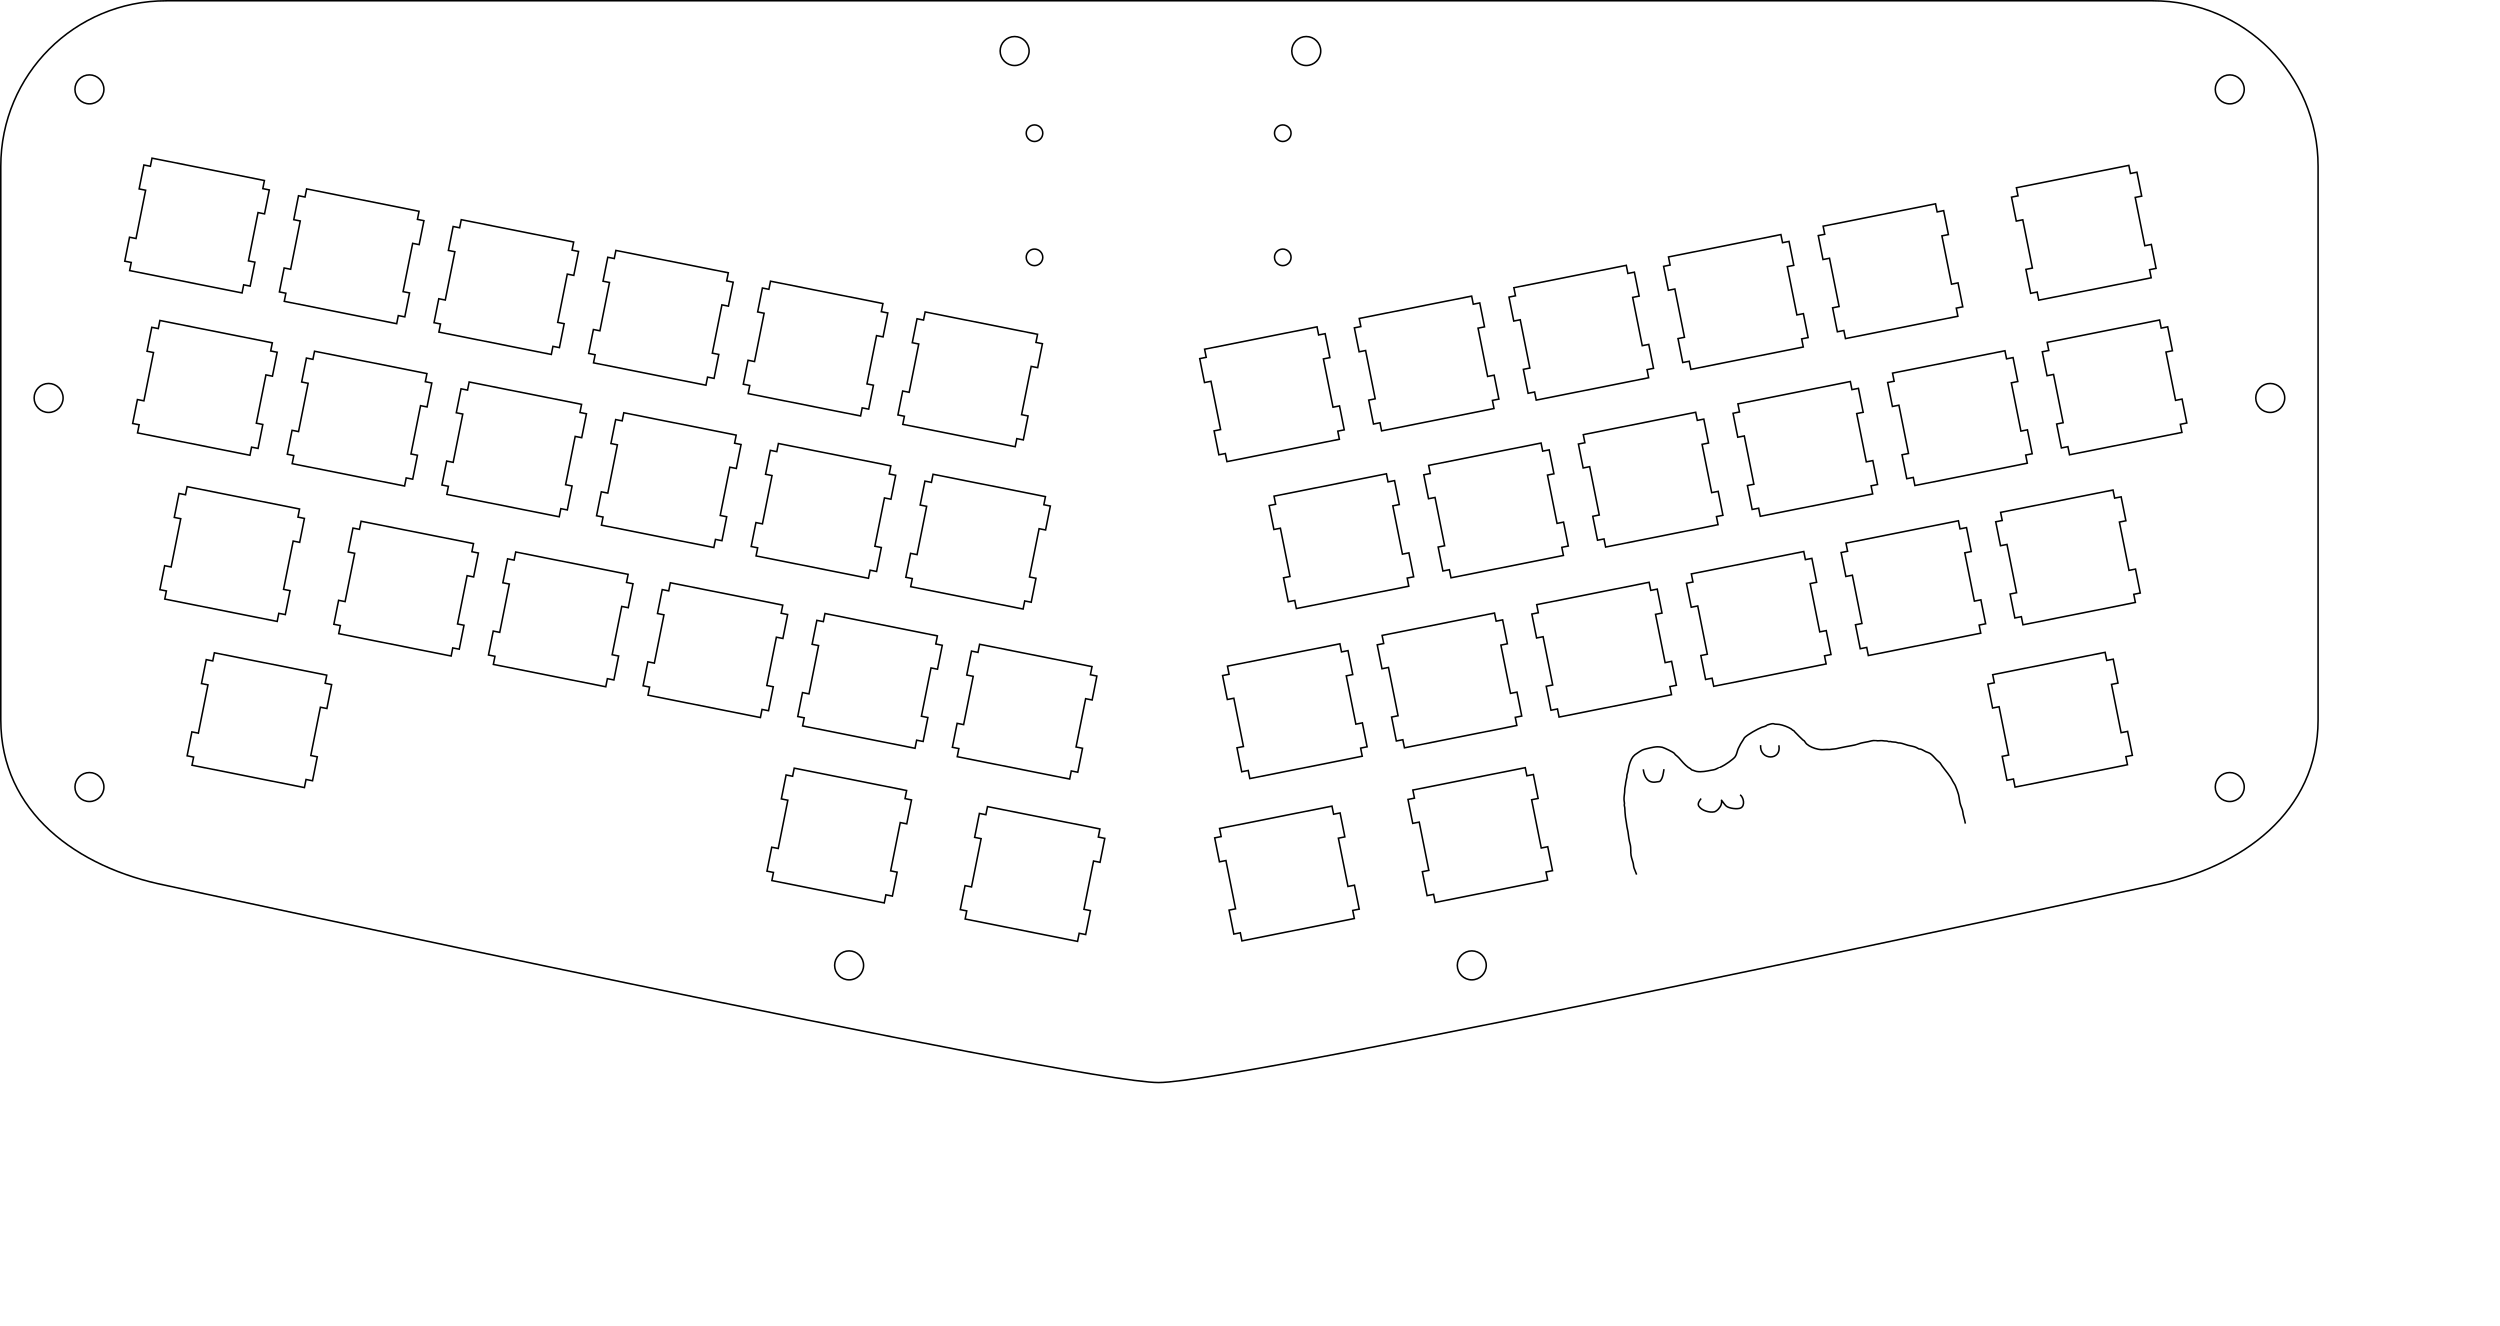 <?xml version="1.0" encoding="UTF-8" standalone="no"?>
<!-- Generated by SVGo -->

<svg
   width="302.077mm"
   height="160.260mm"
   viewBox="0.000 0.000 302.077 160.260"
   version="1.1"
   id="svg28"
   sodipodi:docname="plate.svg"
   inkscape:version="1.1.2 (0a00cf5339, 2022-02-04, custom)"
   xmlns:inkscape="http://www.inkscape.org/namespaces/inkscape"
   xmlns:sodipodi="http://sodipodi.sourceforge.net/DTD/sodipodi-0.dtd"
   xmlns="http://www.w3.org/2000/svg"
   xmlns:svg="http://www.w3.org/2000/svg"
   xmlns:rdf="http://www.w3.org/1999/02/22-rdf-syntax-ns#"
   xmlns:cc="http://creativecommons.org/ns#"
   xmlns:dc="http://purl.org/dc/elements/1.1/">
  <sodipodi:namedview
     id="namedview67"
     pagecolor="#505050"
     bordercolor="#eeeeee"
     borderopacity="1"
     inkscape:pageshadow="0"
     inkscape:pageopacity="0"
     inkscape:pagecheckerboard="0"
     inkscape:document-units="mm"
     showgrid="false"
     inkscape:zoom="1.0665221"
     inkscape:cx="571.01487"
     inkscape:cy="302.38472"
     inkscape:window-width="1246"
     inkscape:window-height="1370"
     inkscape:window-x="1290"
     inkscape:window-y="46"
     inkscape:window-maximized="1"
     inkscape:current-layer="svg28" />
  <title
     id="title946">Eliza</title>
  <defs
     id="defs32" />
  <path
     id="rect6305-4-4-3-7"
     style="display:inline;fill-opacity:0.001;stroke:#000000;stroke-width:0.189;stroke-miterlimit:4;stroke-dasharray:none"
     d="m 20.095,0.095 h 240 c 11.08,0 20,8.92 20,20 v 66.899 c 0,11.08 -9.126,17.871 -20,20 0,0 -110.133,23.801 -120.094,23.812 -9.918,0.012 -119.906,-23.812 -119.906,-23.812 -10.868,-2.158 -20,-8.92 -20,-20 V 20.095 c 0,-11.08 8.92,-20 20,-20 z" />
  <polygon
     points="121.747,98.25 121.171,101.143 121.956,101.299 120.795,107.135 120.011,106.978 119.435,109.872 120.22,110.028 120.025,111.009 133.608,113.711 133.804,112.73 134.588,112.886 135.164,109.993 134.379,109.837 135.54,104.001 136.324,104.157 136.9,101.264 136.115,101.108 136.31,100.127 122.727,97.425 122.531,98.406 "
     style="display:inline;fill:none;stroke:#000000;stroke-width:0.05mm"
     id="polygon4"
     transform="translate(-3.406,0.036)" />
  <polygon
     points="150.706,101.206 151.281,104.1 152.066,103.944 153.227,109.779 152.442,109.935 153.018,112.829 153.802,112.673 153.997,113.653 167.581,110.951 167.386,109.971 168.171,109.815 167.595,106.921 166.811,107.077 165.65,101.242 166.434,101.086 165.859,98.192 165.074,98.348 164.879,97.367 151.295,100.069 151.49,101.05 "
     style="display:inline;fill:none;stroke:#000000;stroke-width:0.05mm"
     id="polygon6"
     transform="translate(-3.935,0.036)" />
  <polygon
     points="98.392,93.604 97.816,96.497 98.601,96.653 97.44,102.489 96.656,102.333 96.08,105.226 96.865,105.382 96.67,106.363 110.253,109.065 110.449,108.084 111.233,108.24 111.809,105.347 111.024,105.191 112.185,99.355 112.97,99.511 113.545,96.618 112.76,96.462 112.955,95.481 99.372,92.779 99.177,93.76 "
     style="display:inline;fill:none;stroke:#000000;stroke-width:0.05mm"
     id="polygon8"
     transform="translate(-3.406,0.036)" />
  <polygon
     points="174.061,96.561 174.636,99.454 175.421,99.298 176.582,105.134 175.797,105.29 176.373,108.183 177.157,108.027 177.352,109.008 190.936,106.306 190.741,105.325 191.526,105.169 190.95,102.276 190.166,102.432 189.005,96.596 189.789,96.44 189.214,93.547 188.429,93.703 188.234,92.722 174.65,95.424 174.845,96.405 "
     style="display:inline;fill:none;stroke:#000000;stroke-width:0.189;stroke-miterlimit:4;stroke-dasharray:none"
     id="polygon10"
     transform="translate(-3.935,0.036)" />
  <polygon
     points="28.327,79.667 27.752,82.56 28.536,82.717 27.375,88.552 26.591,88.396 26.015,91.289 26.8,91.446 26.605,92.426 40.189,95.128 40.384,94.148 41.168,94.304 41.744,91.41 40.959,91.254 42.12,85.419 42.905,85.575 43.48,82.681 42.696,82.525 42.891,81.544 29.307,78.842 29.112,79.823 "
     style="display:inline;fill:none;stroke:#000000;stroke-width:0.05mm"
     id="polygon12-1"
     transform="translate(-3.406,0.036)" />
  <polygon
     points="244.126,82.624 244.701,85.517 245.486,85.361 246.646,91.197 245.862,91.353 246.437,94.246 247.222,94.09 247.417,95.071 261,92.369 260.805,91.388 261.591,91.232 261.015,88.339 260.23,88.495 259.07,82.659 259.853,82.503 259.279,79.61 258.494,79.766 258.298,78.785 244.715,81.487 244.91,82.468 "
     style="display:inline;fill:none;stroke:#000000;stroke-width:0.05mm"
     id="polygon14-2"
     transform="translate(-3.935,0.036)" />
  <polygon
     points="120.792,78.636 120.217,81.53 121.001,81.686 119.841,87.521 119.056,87.365 118.481,90.259 119.265,90.415 119.07,91.396 132.654,94.098 132.849,93.117 133.634,93.273 134.209,90.38 133.425,90.223 134.585,84.388 135.37,84.544 135.945,81.651 135.161,81.494 135.356,80.514 121.772,77.812 121.577,78.792 "
     style="display:inline;fill:none;stroke:#000000;stroke-width:0.05mm"
     id="polygon16-9"
     transform="translate(-3.406,0.036)" />
  <polygon
     points="151.66,81.593 152.236,84.487 153.02,84.331 154.181,90.166 153.397,90.322 153.972,93.216 154.757,93.06 154.952,94.04 168.536,91.338 168.341,90.358 169.125,90.201 168.55,87.308 167.765,87.464 166.604,81.629 167.389,81.472 166.813,78.579 166.029,78.735 165.834,77.754 152.25,80.456 152.445,81.437 "
     style="display:inline;fill:none;stroke:#000000;stroke-width:0.05mm"
     id="polygon18-3"
     transform="translate(-3.935,0.036)" />
  <polygon
     points="102.108,74.92 101.533,77.813 102.317,77.969 101.157,83.805 100.372,83.649 99.797,86.542 100.581,86.698 100.386,87.679 113.97,90.381 114.165,89.4 114.95,89.556 115.525,86.663 114.741,86.507 115.901,80.671 116.686,80.827 117.262,77.934 116.477,77.778 116.672,76.797 103.088,74.095 102.893,75.076 "
     style="display:inline;fill:none;stroke:#000000;stroke-width:0.05mm"
     id="polygon20-1"
     transform="translate(-3.406,0.036)" />
  <polygon
     points="170.344,77.877 170.92,80.77 171.704,80.614 172.865,86.45 172.081,86.606 172.656,89.499 173.441,89.343 173.636,90.324 187.22,87.622 187.025,86.641 187.809,86.485 187.234,83.592 186.449,83.748 185.288,77.912 186.073,77.756 185.497,74.863 184.713,75.019 184.518,74.038 170.934,76.74 171.129,77.721 "
     style="display:inline;fill:none;stroke:#000000;stroke-width:0.05mm"
     id="polygon22-9"
     transform="translate(-3.935,0.036)" />
  <polygon
     points="83.424,71.203 82.849,74.097 83.634,74.253 82.473,80.089 81.688,79.932 81.113,82.826 81.897,82.982 81.702,83.963 95.286,86.665 95.481,85.684 96.266,85.84 96.841,82.947 96.057,82.791 97.217,76.955 98.002,77.111 98.578,74.218 97.793,74.062 97.988,73.081 84.404,70.379 84.209,71.36 "
     style="display:inline;fill:none;stroke:#000000;stroke-width:0.05mm"
     id="polygon24-4"
     transform="translate(-3.406,0.036)" />
  <polygon
     points="189.028,74.16 189.604,77.054 190.388,76.898 191.549,82.733 190.765,82.889 191.34,85.783 192.125,85.627 192.32,86.607 205.904,83.905 205.709,82.925 206.493,82.768 205.918,79.875 205.133,80.031 203.972,74.196 204.757,74.04 204.181,71.146 203.397,71.302 203.202,70.321 189.618,73.023 189.813,74.004 "
     style="display:inline;fill:none;stroke:#000000;stroke-width:0.05mm"
     id="polygon26-7"
     transform="translate(-3.935,0.036)" />
  <polygon
     points="64.739,67.487 64.165,70.38 64.95,70.536 63.789,76.372 63.004,76.216 62.429,79.109 63.213,79.265 63.018,80.246 76.602,82.948 76.797,81.967 77.582,82.123 78.157,79.23 77.373,79.074 78.533,73.238 79.318,73.394 79.894,70.501 79.109,70.345 79.304,69.364 65.72,66.662 65.525,67.643 "
     style="display:inline;fill:none;stroke:#000000;stroke-width:0.05mm"
     id="polygon28-8"
     transform="translate(-3.406,0.036)" />
  <polygon
     points="207.712,70.444 208.288,73.337 209.072,73.181 210.233,79.017 209.448,79.173 210.024,82.066 210.809,81.91 211.004,82.891 224.588,80.189 224.392,79.208 225.177,79.052 224.602,76.159 223.817,76.315 222.656,70.479 223.441,70.323 222.865,67.43 222.081,67.586 221.886,66.605 208.302,69.307 208.497,70.288 "
     style="display:inline;fill:none;stroke:#000000;stroke-width:0.05mm"
     id="polygon30-4"
     transform="translate(-3.935,0.036)" />
  <polygon
     points="46.056,63.771 45.481,66.664 46.266,66.82 45.105,72.656 44.32,72.5 43.745,75.393 44.529,75.549 44.334,76.53 57.918,79.232 58.113,78.251 58.898,78.407 59.473,75.514 58.689,75.358 59.849,69.522 60.634,69.678 61.21,66.785 60.425,66.629 60.62,65.648 47.036,62.946 46.841,63.927 "
     style="display:inline;fill:none;stroke:#000000;stroke-width:0.05mm"
     id="polygon32-5"
     transform="translate(-3.406,0.036)" />
  <polygon
     points="226.396,66.727 226.972,69.621 227.756,69.465 228.917,75.3 228.132,75.456 228.708,78.35 229.493,78.194 229.688,79.174 243.272,76.472 243.076,75.492 243.861,75.336 243.286,72.442 242.501,72.598 241.34,66.763 242.125,66.607 241.549,63.713 240.765,63.869 240.57,62.889 226.986,65.591 227.181,66.571 "
     style="display:inline;fill:none;stroke:#000000;stroke-width:0.05mm"
     id="polygon34-0"
     transform="translate(-3.935,0.036)" />
  <polygon
     points="245.08,63.011 245.656,65.904 246.44,65.748 247.601,71.584 246.816,71.74 247.392,74.633 248.177,74.477 248.372,75.458 261.954,72.756 261.76,71.775 262.545,71.619 261.97,68.726 261.185,68.882 260.024,63.046 260.809,62.89 260.233,59.997 259.449,60.153 259.253,59.172 245.67,61.874 245.865,62.855 "
     style="display:inline;fill:none;stroke:#000000;stroke-width:0.05mm"
     id="polygon36-3"
     transform="translate(-3.935,0.036)" />
  <polygon
     points="25.037,59.59 24.462,62.483 25.246,62.639 24.085,68.475 23.301,68.319 22.725,71.212 23.51,71.368 23.315,72.349 36.899,75.051 37.094,74.07 37.878,74.226 38.454,71.333 37.669,71.177 38.83,65.34 39.615,65.497 40.19,62.604 39.406,62.448 39.601,61.467 26.017,58.765 25.822,59.746 "
     style="display:inline;fill:none;stroke:#000000;stroke-width:0.05mm"
     id="polygon38-6"
     transform="translate(-3.406,0.036)" />
  <polygon
     points="115.167,58.094 114.591,60.988 115.376,61.144 114.215,66.979 113.431,66.823 112.855,69.717 113.64,69.873 113.445,70.853 127.028,73.555 127.224,72.575 128.008,72.731 128.584,69.837 127.799,69.681 128.96,63.846 129.744,64.001 130.32,61.108 129.535,60.952 129.729,59.972 116.147,57.27 115.951,58.25 "
     style="display:inline;fill:none;stroke:#000000;stroke-width:0.05mm"
     id="polygon40-1"
     transform="translate(-3.406,0.036)" />
  <polygon
     points="157.286,61.051 157.861,63.944 158.646,63.788 159.807,69.624 159.022,69.78 159.598,72.673 160.382,72.517 160.577,73.498 174.161,70.796 173.966,69.815 174.751,69.659 174.175,66.766 173.391,66.922 172.23,61.086 173.014,60.93 172.439,58.037 171.654,58.193 171.459,57.212 157.875,59.914 158.07,60.895 "
     style="display:inline;fill:none;stroke:#000000;stroke-width:0.05mm"
     id="polygon42-0"
     transform="translate(-3.935,0.036)" />
  <polygon
     points="96.483,54.378 95.907,57.271 96.692,57.427 95.531,63.263 94.747,63.107 94.171,66 94.956,66.156 94.761,67.137 108.344,69.839 108.54,68.858 109.324,69.014 109.9,66.121 109.115,65.965 110.276,60.129 111.06,60.285 111.636,57.392 110.851,57.236 111.046,56.255 97.463,53.553 97.267,54.534 "
     style="display:inline;fill:none;stroke:#000000;stroke-width:0.05mm"
     id="polygon44-6"
     transform="translate(-3.406,0.036)" />
  <polygon
     points="175.97,57.335 176.545,60.228 177.33,60.072 178.491,65.908 177.706,66.064 178.282,68.957 179.066,68.801 179.261,69.782 192.845,67.08 192.65,66.099 193.435,65.943 192.859,63.049 192.075,63.206 190.914,57.37 191.698,57.214 191.123,54.32 190.338,54.477 190.143,53.496 176.559,56.198 176.754,57.179 "
     style="display:inline;fill:none;stroke:#000000;stroke-width:0.05mm"
     id="polygon46-3"
     transform="translate(-3.935,0.036)" />
  <polygon
     points="77.799,50.661 77.223,53.555 78.008,53.711 76.847,59.546 76.063,59.39 75.487,62.284 76.272,62.44 76.077,63.42 89.66,66.122 89.856,65.141 90.64,65.298 91.216,62.404 90.431,62.248 91.592,56.413 92.377,56.569 92.952,53.675 92.167,53.519 92.362,52.539 78.779,49.837 78.584,50.817 "
     style="display:inline;fill:none;stroke:#000000;stroke-width:0.05mm"
     id="polygon48-2"
     transform="translate(-3.406,0.036)" />
  <polygon
     points="194.654,53.618 195.229,56.511 196.014,56.355 197.175,62.191 196.39,62.347 196.966,65.239 197.75,65.084 197.945,66.065 211.529,63.363 211.334,62.382 212.119,62.226 211.543,59.333 210.759,59.489 209.598,53.653 210.382,53.497 209.807,50.604 209.022,50.76 208.827,49.779 195.243,52.481 195.438,53.462 "
     style="display:inline;fill:none;stroke:#000000;stroke-width:0.05mm"
     id="polygon50-0"
     transform="translate(-3.935,0.036)" />
  <polygon
     points="59.115,46.945 58.539,49.838 59.324,49.994 58.163,55.83 57.379,55.674 56.803,58.567 57.588,58.723 57.393,59.704 70.977,62.406 71.172,61.425 71.956,61.581 72.532,58.688 71.747,58.532 72.908,52.696 73.693,52.852 74.268,49.959 73.483,49.803 73.679,48.822 60.095,46.12 59.9,47.101 "
     style="display:inline;fill:none;stroke:#000000;stroke-width:0.05mm"
     id="polygon52-6"
     transform="translate(-3.406,0.036)" />
  <polygon
     points="213.338,49.902 213.913,52.795 214.698,52.639 215.859,58.475 215.074,58.631 215.649,61.524 216.434,61.368 216.629,62.349 230.213,59.647 230.018,58.666 230.803,58.51 230.227,55.617 229.442,55.773 228.282,49.937 229.066,49.781 228.491,46.888 227.706,47.044 227.511,46.063 213.927,48.765 214.122,49.746 "
     style="display:inline;fill:none;stroke:#000000;stroke-width:0.05mm"
     id="polygon54-1"
     transform="translate(-3.935,0.036)" />
  <polygon
     points="40.431,43.228 39.855,46.122 40.64,46.278 39.479,52.113 38.695,51.957 38.119,54.851 38.904,55.007 38.709,55.988 52.293,58.69 52.488,57.709 53.272,57.865 53.848,54.971 53.063,54.815 54.224,48.98 55.009,49.136 55.584,46.242 54.799,46.086 54.995,45.106 41.411,42.404 41.216,43.384 "
     style="display:inline;fill:none;stroke:#000000;stroke-width:0.05mm"
     id="polygon56"
     transform="translate(-3.406,0.036)" />
  <polygon
     points="232.022,46.185 232.597,49.079 233.382,48.922 234.543,54.758 233.758,54.914 234.333,57.808 235.118,57.651 235.313,58.632 248.897,55.93 248.702,54.949 249.487,54.793 248.911,51.9 248.126,52.056 246.966,46.22 247.75,46.064 247.175,43.171 246.39,43.327 246.195,42.346 232.611,45.048 232.806,46.029 "
     style="display:inline;fill:none;stroke:#000000;stroke-width:0.05mm"
     id="polygon58"
     transform="translate(-3.935,0.036)" />
  <polygon
     points="148.898,43.296 149.474,46.19 150.258,46.033 151.419,51.869 150.635,52.025 151.21,54.919 151.995,54.762 152.19,55.743 165.774,53.041 165.579,52.06 166.363,51.904 165.788,49.011 165.003,49.167 163.842,43.331 164.627,43.175 164.051,40.282 163.267,40.438 163.072,39.457 149.488,42.159 149.683,43.14 "
     style="display:inline;fill:none;stroke:#000000;stroke-width:0.05mm"
     id="polygon60-5"
     transform="translate(-3.935,0.036)" />
  <polygon
     points="21.747,39.512 21.172,42.405 21.956,42.561 20.795,48.397 20.011,48.241 19.435,51.134 20.22,51.29 20.025,52.271 33.609,54.973 33.804,53.992 34.588,54.148 35.164,51.255 34.379,51.099 35.54,45.263 36.325,45.419 36.9,42.526 36.116,42.37 36.311,41.389 22.727,38.687 22.532,39.668 "
     style="display:inline;fill:none;stroke:#000000;stroke-width:0.05mm"
     id="polygon62-5"
     transform="translate(-3.406,0.036)" />
  <polygon
     points="250.706,42.469 251.281,45.362 252.066,45.206 253.227,51.042 252.442,51.198 253.017,54.091 253.802,53.935 253.997,54.916 267.581,52.214 267.386,51.233 268.171,51.077 267.595,48.184 266.81,48.34 265.65,42.504 266.434,42.348 265.859,39.455 265.074,39.611 264.879,38.63 251.295,41.332 251.49,42.313 "
     style="display:inline;fill:none;stroke:#000000;stroke-width:0.05mm"
     id="polygon64-4"
     transform="translate(-3.935,0.036)" />
  <polygon
     points="114.212,38.481 113.637,41.374 114.421,41.531 113.261,47.366 112.476,47.21 111.9,50.103 112.685,50.26 112.49,51.24 126.074,53.942 126.269,52.962 127.054,53.118 127.629,50.224 126.845,50.068 128.005,44.233 128.788,44.389 129.365,41.495 128.58,41.339 128.776,40.358 115.192,37.656 114.997,38.637 "
     style="display:inline;fill:none;stroke:#000000;stroke-width:0.05mm"
     id="polygon66-7"
     transform="translate(-3.406,0.036)" />
  <polygon
     points="167.582,39.58 168.158,42.473 168.942,42.317 170.103,48.153 169.319,48.309 169.894,51.202 170.679,51.046 170.874,52.027 184.458,49.325 184.263,48.344 185.047,48.188 184.472,45.295 183.687,45.451 182.526,39.615 183.311,39.459 182.735,36.566 181.951,36.722 181.756,35.741 168.172,38.443 168.367,39.424 "
     style="display:inline;fill:none;stroke:#000000;stroke-width:0.05mm"
     id="polygon68-6"
     transform="translate(-3.935,0.036)" />
  <polygon
     points="95.528,34.765 94.953,37.658 95.737,37.814 94.577,43.65 93.792,43.494 93.217,46.387 94.001,46.543 93.806,47.524 107.39,50.226 107.585,49.245 108.37,49.401 108.945,46.508 108.161,46.352 109.321,40.516 110.106,40.672 110.681,37.779 109.897,37.623 110.092,36.642 96.508,33.94 96.313,34.921 "
     style="display:inline;fill:none;stroke:#000000;stroke-width:0.05mm"
     id="polygon70-5"
     transform="translate(-3.406,0.036)" />
  <polygon
     points="186.266,35.863 186.842,38.757 187.626,38.601 188.787,44.436 188.003,44.592 188.578,47.486 189.363,47.33 189.558,48.31 203.142,45.608 202.947,44.628 203.731,44.471 203.156,41.578 202.371,41.734 201.21,35.899 201.995,35.742 201.419,32.849 200.635,33.005 200.44,32.024 186.856,34.726 187.051,35.707 "
     style="display:inline;fill:none;stroke:#000000;stroke-width:0.05mm"
     id="polygon72-6"
     transform="translate(-3.935,0.036)" />
  <polygon
     points="76.844,31.048 76.269,33.942 77.053,34.098 75.893,39.933 75.108,39.777 74.533,42.671 75.317,42.827 75.122,43.807 88.706,46.509 88.901,45.529 89.686,45.685 90.261,42.791 89.477,42.635 90.637,36.8 91.422,36.956 91.998,34.062 91.213,33.906 91.408,32.925 77.824,30.223 77.629,31.204 "
     style="display:inline;fill:none;stroke:#000000;stroke-width:0.05mm"
     id="polygon74-9"
     transform="translate(-3.406,0.036)" />
  <polygon
     points="204.95,32.147 205.526,35.04 206.31,34.884 207.471,40.72 206.687,40.876 207.262,43.769 208.047,43.613 208.242,44.594 221.826,41.892 221.631,40.911 222.415,40.755 221.84,37.862 221.055,38.018 219.894,32.182 220.679,32.026 220.103,29.133 219.319,29.289 219.124,28.308 205.54,31.01 205.735,31.991 "
     style="display:inline;fill:none;stroke:#000000;stroke-width:0.05mm"
     id="polygon76-3"
     transform="translate(-3.935,0.036)" />
  <polygon
     points="58.16,27.332 57.585,30.225 58.37,30.381 57.209,36.217 56.424,36.061 55.849,38.954 56.633,39.11 56.438,40.091 70.022,42.793 70.217,41.812 71.002,41.968 71.577,39.075 70.793,38.919 71.953,33.083 72.738,33.239 73.314,30.346 72.529,30.19 72.724,29.209 59.14,26.507 58.945,27.488 "
     style="display:inline;fill:none;stroke:#000000;stroke-width:0.05mm"
     id="polygon78-7"
     transform="translate(-3.406,0.036)" />
  <polygon
     points="223.634,28.43 224.21,31.324 224.994,31.168 226.155,37.003 225.37,37.159 225.946,40.053 226.731,39.897 226.926,40.877 240.51,38.175 240.314,37.195 241.099,37.039 240.524,34.145 239.739,34.301 238.578,28.466 239.363,28.31 238.787,25.416 238.003,25.572 237.808,24.591 224.224,27.293 224.419,28.274 "
     style="display:inline;fill:none;stroke:#000000;stroke-width:0.05mm"
     id="polygon80-4"
     transform="translate(-3.935,0.036)" />
  <polygon
     points="39.476,23.615 38.901,26.509 39.686,26.665 38.525,32.5 37.74,32.344 37.165,35.238 37.949,35.394 37.754,36.374 51.338,39.076 51.533,38.096 52.318,38.252 52.893,35.358 52.109,35.202 53.269,29.367 54.054,29.523 54.63,26.629 53.845,26.473 54.04,25.493 40.456,22.791 40.261,23.771 "
     style="display:inline;fill:none;stroke:#000000;stroke-width:0.05mm"
     id="polygon82-5"
     transform="translate(-3.406,0.036)" />
  <polygon
     points="246.989,23.785 247.565,26.678 248.349,26.522 249.51,32.357 248.725,32.514 249.301,35.407 250.086,35.251 250.281,36.232 263.865,33.53 263.669,32.549 264.454,32.393 263.879,29.5 263.094,29.656 261.933,23.82 262.718,23.664 262.142,20.771 261.358,20.927 261.163,19.946 247.579,22.648 247.774,23.629 "
     style="display:inline;fill:none;stroke:#000000;stroke-width:0.05mm"
     id="polygon84-2"
     transform="translate(-3.935,0.036)" />
  <polygon
     points="20.793,19.899 20.217,22.792 21.002,22.948 19.841,28.784 19.056,28.628 18.481,31.521 19.265,31.677 19.07,32.658 32.654,35.36 32.849,34.379 33.634,34.535 34.209,31.642 33.425,31.486 34.585,25.65 35.37,25.806 35.946,22.913 35.161,22.757 35.356,21.776 21.772,19.074 21.577,20.055 "
     style="display:inline;fill:none;stroke:#000000;stroke-width:0.05mm"
     id="polygon86-5"
     transform="translate(-3.406,0.036)" />
  <circle
     style="display:inline;fill:#000000;fill-opacity:0.001;stroke:#000000;stroke-width:0.189;stroke-miterlimit:4;stroke-dasharray:none"
     id="path1418-65-9-3-6-7-5"
     cx="125"
     cy="31.095"
     r="1" />
  <ellipse
     style="display:inline;fill:#000000;fill-opacity:0.001;stroke:#000000;stroke-width:0.189;stroke-miterlimit:4;stroke-dasharray:none"
     id="path1418-65-9-3-6-7-5-3"
     cx="125"
     cy="16.095"
     rx="1"
     ry="1" />
  <ellipse
     style="display:inline;fill:#000000;fill-opacity:0.001;stroke:#000000;stroke-width:0.189;stroke-miterlimit:4;stroke-dasharray:none"
     id="path1418-65-9-3-6-7-5-3-5"
     cx="155"
     cy="16.095"
     rx="1"
     ry="1" />
  <ellipse
     style="display:inline;fill:#000000;fill-opacity:0.001;stroke:#000000;stroke-width:0.189;stroke-miterlimit:4;stroke-dasharray:none"
     id="path1418-65-9-3-6-7-5-3-5-6"
     cx="155"
     cy="31.095"
     rx="1"
     ry="1" />
  <circle
     style="display:inline;fill:#000000;fill-opacity:0.001;stroke:#000000;stroke-width:0.189"
     id="path1418-65-9-6-0"
     cx="122.598"
     cy="6.165"
     r="1.75" />
  <circle
     style="display:inline;fill:#000000;fill-opacity:0.001;stroke:#000000;stroke-width:0.189"
     id="path1418-6-9-6-3-0-7-9"
     cx="5.874"
     cy="48.086"
     r="1.75" />
  <circle
     style="display:inline;fill:#000000;fill-opacity:0.001;stroke:#000000;stroke-width:0.189"
     id="path1418-6-9-6-7-7-91-5-3"
     cx="274.315"
     cy="48.086"
     r="1.75" />
  <circle
     style="display:inline;fill:#000000;fill-opacity:0.001;stroke:#000000;stroke-width:0.189"
     id="path1418-6-5-5-7-3-6"
     cx="10.806"
     cy="10.798"
     r="1.75" />
  <circle
     style="display:inline;fill:#000000;fill-opacity:0.001;stroke:#000000;stroke-width:0.189"
     id="path1418-6-5-6-2-71-5-0"
     cx="269.423"
     cy="10.799"
     r="1.75" />
  <circle
     style="display:inline;fill:#000000;fill-opacity:0.001;stroke:#000000;stroke-width:0.189"
     id="path1418-6-5-5-0-1-6-6"
     cx="10.807"
     cy="95.098"
     r="1.75" />
  <circle
     style="display:inline;fill:#000000;fill-opacity:0.001;stroke:#000000;stroke-width:0.189"
     id="path1418-6-5-6-2-7-5-2-2"
     cx="269.423"
     cy="95.098"
     r="1.75" />
  <circle
     style="display:inline;fill:#000000;fill-opacity:0.001;stroke:#000000;stroke-width:0.189"
     id="path1418-3-4-9-9-6"
     cx="157.836"
     cy="6.165"
     r="1.75" />
  <circle
     style="display:inline;fill:#000000;fill-opacity:0.001;stroke:#000000;stroke-width:0.189"
     id="path1418-65-8-7-1-1"
     cx="102.599"
     cy="116.646"
     r="1.75" />
  <circle
     style="display:inline;fill:#000000;fill-opacity:0.001;stroke:#000000;stroke-width:0.189"
     id="path1418-3-4-6-76-2-8"
     cx="177.837"
     cy="116.646"
     r="1.75" />
  <path
     style="display:inline;fill:none;stroke:#000000;stroke-width:0.189;stroke-linecap:butt;stroke-linejoin:miter;stroke-miterlimit:4;stroke-dasharray:none;stroke-opacity:1"
     d="m 197.755,105.678 c -0.044,-0.101 -0.08,-0.208 -0.119,-0.309 -0.06,-0.158 -0.128,-0.303 -0.186,-0.462 -0.087,-0.238 -0.062,-0.519 -0.154,-0.755 -0.072,-0.186 -0.25,-0.828 -0.234,-1.007 0.003,-0.038 -0.021,-0.117 -0.016,-0.156 0.013,-0.098 0.006,-0.174 -5.5e-4,-0.273 -0.008,-0.115 -0.011,-0.237 -0.015,-0.349 -0.008,-0.222 -0.096,-0.47 -0.14,-0.687 -0.034,-0.145 -0.103,-0.51 -0.181,-1.167 -0.021,-0.192 -0.094,-0.379 -0.116,-0.571 -0.047,-0.409 -0.131,-0.809 -0.187,-1.217 -0.052,-0.373 -0.06,-0.755 -0.085,-1.127 -0.003,-0.083 -0.043,-0.16 -0.049,-0.243 -0.031,-0.096 0.02,-0.19 0.014,-0.285 -0.007,-0.127 -0.04,-0.256 -0.05,-0.383 -0.024,-0.315 0.036,-0.656 0.07,-0.968 0.021,-0.199 -0.004,-0.415 0.046,-0.61 0.049,-0.19 0.066,-0.369 0.087,-0.565 0.023,-0.215 0.1,-0.423 0.133,-0.637 0.014,-0.09 -8e-4,-0.184 0.016,-0.273 0.028,-0.145 0.093,-0.288 0.117,-0.436 0.061,-0.389 0.147,-0.803 0.294,-1.171 0.2,-0.502 0.387,-0.749 0.848,-1.032 0.195,-0.119 0.371,-0.267 0.578,-0.361 0.274,-0.124 0.715,-0.2 1.012,-0.275 0.122,-0.03 0.248,-0.041 0.369,-0.075 0.391,-0.062 0.58,-0.069 1.044,0.011 0.265,0.074 1.278,0.549 1.469,0.744 0.04,0.041 0.059,0.1 0.1,0.14 0.136,0.133 0.301,0.227 0.43,0.377 0.351,0.406 0.705,0.835 1.134,1.162 0.084,0.064 0.187,0.1 0.273,0.162 0.06,0.043 0.099,0.112 0.162,0.15 0.045,0.027 0.103,0.022 0.153,0.04 0.141,0.049 0.284,0.118 0.433,0.145 0.565,0.1 1.211,-0.037 1.763,-0.149 0.16,-0.033 0.329,-0.036 0.481,-0.098 0.093,-0.038 0.197,-0.093 0.288,-0.136 0.497,-0.233 0.071,-0.017 0.471,-0.194 0.372,-0.164 1.432,-0.884 1.654,-1.202 0.205,-0.292 0.237,-0.685 0.383,-1.004 0.169,-0.369 0.381,-0.739 0.61,-1.067 0.074,-0.106 0.078,-0.18 0.185,-0.277 0.442,-0.403 1.5,-0.982 2.033,-1.205 0.116,-0.048 0.244,-0.06 0.36,-0.108 0.511,-0.208 0.047,-0.099 0.483,-0.224 0.145,-0.041 0.388,-0.115 0.536,-0.109 0.077,0.003 0.148,0.044 0.223,0.056 0.167,0.026 0.34,0.006 0.507,0.035 0.447,0.077 1.087,0.306 1.468,0.556 0.056,0.037 0.097,0.095 0.153,0.133 0.042,0.029 0.099,0.033 0.138,0.066 0.056,0.045 0.09,0.112 0.141,0.162 0.319,0.314 0.631,0.667 0.968,0.962 0.047,0.041 0.112,0.058 0.155,0.103 0.106,0.111 0.175,0.276 0.293,0.381 0.369,0.329 0.908,0.53 1.38,0.631 0.334,0.071 0.634,0.065 0.979,0.032 0.14,-0.014 0.286,0.017 0.426,0.006 0.212,-0.017 0.427,-0.072 0.635,-0.073 0.145,-5.29e-4 0.317,-0.065 0.459,-0.093 0.306,-0.062 0.611,-0.124 0.917,-0.186 0.148,-0.03 1.178,-0.202 1.242,-0.253 0.021,-0.016 0.31,-0.095 0.333,-0.108 0.113,-0.069 0.894,-0.198 1.078,-0.236 0.107,-0.022 0.62,-0.179 0.803,-0.127 0.028,0.008 0.129,-0.009 0.156,0.002 0.141,0.058 0.571,-0.022 0.731,0.006 0.177,0.031 0.362,0.043 0.542,0.043 0.124,-5.3e-4 0.07,0.026 0.189,0.06 0.094,0.027 0.184,5.29e-4 0.275,1.32e-4 0.01,-4.8e-5 0.123,0.036 0.128,0.037 0.159,0.032 0.325,0.021 0.483,0.043 0.11,0.016 0.214,0.073 0.325,0.09 0.073,0.011 0.149,-2.65e-4 0.222,0.011 0.321,0.049 0.636,0.197 0.953,0.276 0.325,0.081 0.703,0.13 1.009,0.271 0.108,0.05 0.202,0.128 0.313,0.17 0.058,0.022 0.126,0.002 0.186,0.019 0.22,0.062 0.434,0.222 0.644,0.315 0.146,0.064 0.332,0.11 0.469,0.187 0.273,0.152 0.609,0.565 0.825,0.789 0.142,0.148 0.326,0.256 0.453,0.418 0.073,0.093 0.125,0.202 0.193,0.299 0.441,0.622 0.968,1.171 1.3,1.86 0.093,0.193 0.245,0.365 0.326,0.564 0.139,0.342 0.282,0.701 0.378,1.058 0.107,0.397 0.119,0.926 0.264,1.298 0.068,0.175 0.13,0.337 0.19,0.514 0.093,0.276 0.084,0.586 0.176,0.863 0.09,0.271 0.141,0.553 0.198,0.836"
     id="path16814" />
  <path
     style="display:inline;fill:none;stroke:#000000;stroke-width:0.189;stroke-linecap:butt;stroke-linejoin:miter;stroke-miterlimit:4;stroke-dasharray:none;stroke-opacity:1"
     d="m 198.56,92.958 c 0.117,0.949 0.557,1.737 1.64,1.516 0.077,-0.016 0.329,-0.024 0.381,-0.078 0.36,-0.373 0.395,-1.002 0.48,-1.457"
     id="path18458" />
  <path
     style="display:inline;fill:none;stroke:#000000;stroke-width:0.189;stroke-linecap:butt;stroke-linejoin:miter;stroke-miterlimit:4;stroke-dasharray:none;stroke-opacity:1"
     d="m 212.738,90.035 c -0.153,1.885 2.589,1.917 2.201,0.017"
     id="path18460" />
  <path
     style="display:inline;fill:none;stroke:#000000;stroke-width:0.189;stroke-linecap:butt;stroke-linejoin:miter;stroke-miterlimit:4;stroke-dasharray:none;stroke-opacity:1"
     d="m 205.551,96.486 c -0.169,0.214 -0.474,0.604 -0.293,0.905 0.326,0.542 1.286,0.827 1.873,0.707 0.316,-0.065 0.762,-0.56 0.842,-0.888 0.031,-0.125 0.074,-0.309 0.048,-0.436 -0.005,-0.025 -0.021,-0.098 -0.004,-0.078 0.183,0.223 0.349,0.509 0.565,0.701 0.323,0.288 1.341,0.411 1.731,0.238 0.594,-0.263 0.366,-1.318 -0.058,-1.599"
     id="path18480" />
</svg>
